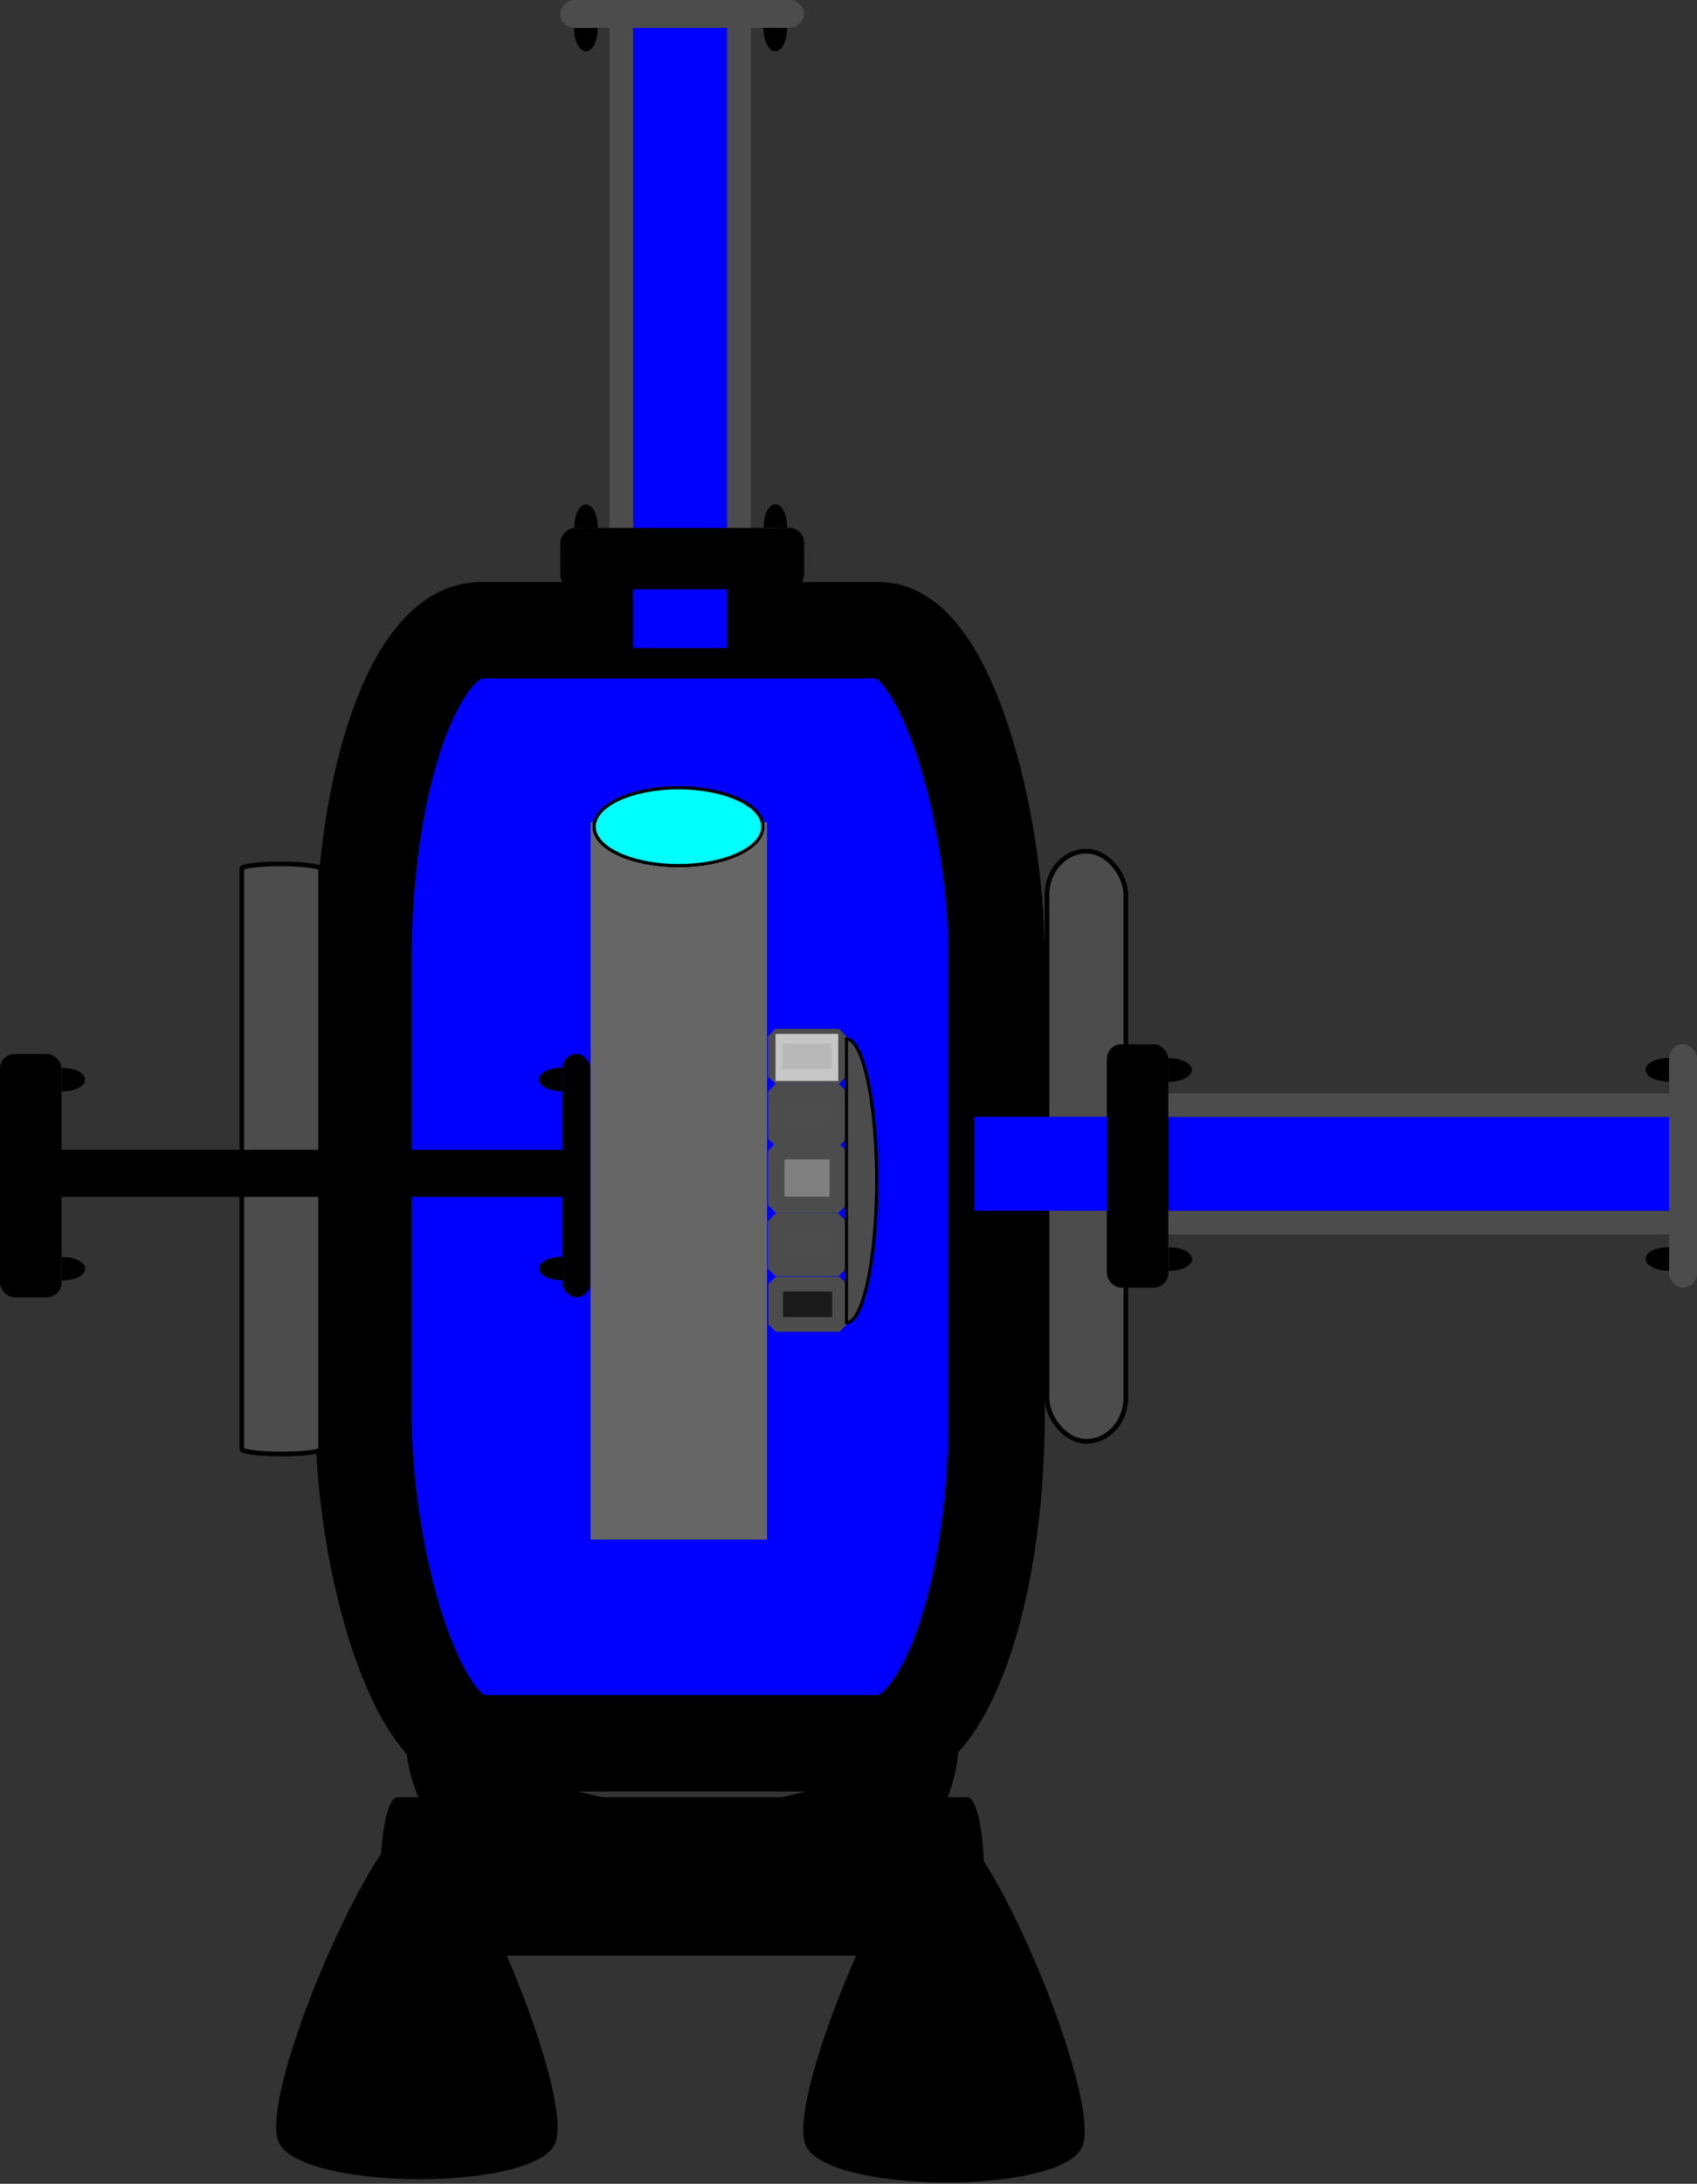 <?xml version="1.0" encoding="UTF-8" standalone="no"?>
<!-- Created with Inkscape (http://www.inkscape.org/) -->

<svg
   width="28.624"
   height="36.818"
   xml:lang="fr"
   viewBox="0 0 28.624 36.818"
   preserveAspectRatio="xMidYMid"
   version="1.1"
   id="svg1"
   inkscape:version="1.3 (0e150ed6c4, 2023-07-21)"
   sodipodi:docname="2d_turbine_pompe_anime_source.svg"
   xmlns:inkscape="http://www.inkscape.org/namespaces/inkscape"
   xmlns:sodipodi="http://sodipodi.sourceforge.net/DTD/sodipodi-0.dtd"
   xmlns="http://www.w3.org/2000/svg"
   xmlns:svg="http://www.w3.org/2000/svg">
  <rect x="0" y="0" width="28.624" height="36.818" fill="#333333" stroke="none"/>
  <sodipodi:namedview
     id="namedview1"
     pagecolor="#ffffff"
     bordercolor="#666666"
     borderopacity="1.0"
     inkscape:showpageshadow="2"
     inkscape:pageopacity="0.0"
     inkscape:pagecheckerboard="true"
     inkscape:deskcolor="#d1d1d1"
     inkscape:document-units="px"
     inkscape:zoom="10.68358"
     inkscape:cx="21.341161"
     inkscape:cy="26.723252"
     inkscape:window-width="1920"
     inkscape:window-height="1043"
     inkscape:window-x="0"
     inkscape:window-y="0"
     inkscape:window-maximized="1"
     inkscape:current-layer="layer1" />
  <defs
     id="defs1">
    <linearGradient
       id="swatch4"
       inkscape:swatch="solid">
      <stop
         style="stop-color:#000000;stop-opacity:1;"
         offset="0"
         id="stop4" />
    </linearGradient>
    <filter
       y="-0.756"
       height="2.508"
       inkscape:menu-tooltip="Darkens the edge with an inner blur and adds a flexible glow"
       inkscape:menu="Shadows and Glows"
       inkscape:label="Dark and Glow"
       style="color-interpolation-filters:sRGB"
       id="filter105"
       x="-0.342"
       width="1.685">
      <feGaussianBlur
         stdDeviation="5"
         result="result6"
         id="feGaussianBlur104" />
      <feComposite
         result="result8"
         in="SourceGraphic"
         operator="atop"
         in2="result6"
         id="feComposite104" />
      <feComposite
         result="result9"
         operator="over"
         in2="SourceAlpha"
         in="result8"
         id="feComposite105" />
      <feColorMatrix
         values="1 0 0 0 0 0 1 0 0 0 0 0 1 0 0 0 0 0 1 0 "
         result="result10"
         id="feColorMatrix105" />
      <feBlend
         in="result10"
         mode="normal"
         in2="result6"
         id="feBlend105" />
    </filter>
  </defs>
  <g
     inkscape:label="Calque 1"
     inkscape:groupmode="layer"
     id="layer1"
     transform="translate(-105.84,-105.832)">
    <rect
       style="fill:#0000ff;fill-opacity:1;stroke:#000000;stroke-width:1.626;stroke-linejoin:round;stroke-dasharray:none;stroke-opacity:1;paint-order:stroke fill markers"
       id="rect1"
       width="10.681"
       height="18.765"
       x="111.969"
       y="116.458"
       rx="1.981"
       ry="5.56" />
    <rect
       style="fill:#4c4c4c;fill-opacity:1;stroke:#000000;stroke-width:0.079;stroke-linejoin:miter;stroke-dasharray:none;stroke-opacity:1;paint-order:stroke fill markers"
       id="rect2-2"
       width="1.33"
       height="9.949"
       x="109.918"
       y="120.397"
       rx="0.665"
       ry="0.078" />
    <rect
       style="display:inline;fill:#4c4c4c;fill-opacity:1;stroke:#000000;stroke-width:0.079;stroke-linejoin:round;stroke-dasharray:none;stroke-opacity:1;paint-order:stroke fill markers"
       id="rect2-2-6"
       width="1.33"
       height="9.949"
       x="123.5"
       y="120.183"
       rx="2.525"
       ry="0.737" />
    <g
       id="g9"
       transform="matrix(0.385,0,0,0.521,71.827,53.767)"
       style="display:inline;fill:#000000;fill-opacity:1;stroke:none;stroke-opacity:1">
      <path
         id="rect2-9"
         style="fill:#000000;fill-opacity:1;stroke:none;stroke-width:0.252;stroke-linejoin:round;stroke-opacity:1;paint-order:stroke fill markers"
         transform="rotate(-90)"
         d="m -160.693,105.015 h 0.077 c 1.399,0 2.525,0.329 2.525,0.737 v 24.972 c 0,0.408 -1.126,0.737 -2.525,0.737 h -0.077 c -1.399,0 -2.525,-0.329 -2.525,-0.737 v -24.972 c 0,-0.408 1.126,-0.737 2.525,-0.737 z m -8.66,18.628 c 1.578,-0.902 10.474,4.286 10.467,6.104 -0.008,1.817 -8.949,6.928 -10.519,6.012 -1.57,-0.916 -1.525,-11.214 0.053,-12.116 z m 0.107,-23.093 c 1.578,-0.902 10.474,4.286 10.467,6.104 -0.008,1.817 -8.949,6.928 -10.519,6.012 -1.57,-0.916 -1.525,-11.214 0.053,-12.116 z" />
      <path
         style="display:inline;fill:#000000;fill-opacity:1;fill-rule:evenodd;stroke:none;stroke-width:0.289;stroke-opacity:1"
         id="path8"
         sodipodi:type="arc"
         sodipodi:cx="94.091545"
         sodipodi:cy="142.30627"
         sodipodi:rx="4.9631691"
         sodipodi:ry="3.9704382"
         sodipodi:start="0"
         sodipodi:end="3.7609549"
         sodipodi:arc-type="slice"
         d="m 99.055,142.306 a 4.963,3.97 0 0 1 -3.415,3.772 4.963,3.97 0 0 1 -5.546,-1.42 4.963,3.97 0 0 1 -0.043,-4.658 l 4.041,2.305 z"
         transform="matrix(0.985,0.173,0.129,0.992,0,0)"
         inkscape:transform-center-x="-0.44506632"
         inkscape:transform-center-y="-1.010989" />
      <path
         style="display:inline;fill:#000000;fill-opacity:1;fill-rule:evenodd;stroke:none;stroke-width:0.289;stroke-opacity:1"
         id="path8-3"
         sodipodi:type="arc"
         sodipodi:cx="-151.59973"
         sodipodi:cy="185.30505"
         sodipodi:rx="4.9631691"
         sodipodi:ry="3.9704382"
         sodipodi:start="0"
         sodipodi:end="3.7609549"
         sodipodi:arc-type="slice"
         d="m -146.637,185.305 a 4.963,3.97 0 0 1 -3.415,3.772 4.963,3.97 0 0 1 -5.546,-1.42 4.963,3.97 0 0 1 -0.043,-4.658 l 4.041,2.305 z"
         transform="matrix(-0.985,0.173,-0.129,0.992,0,0)"
         inkscape:transform-center-x="0.44507242"
         inkscape:transform-center-y="-1.0109866" />
    </g>
    <rect
       style="display:inline;fill:#0000ff;fill-opacity:1;stroke-width:0.16;stroke-linejoin:round;paint-order:stroke fill markers"
       id="rect1-2"
       width="1.588"
       height="10.471"
       x="116.515"
       y="106.287" />
    <rect
       style="display:inline;fill:#4c4c4c;fill-opacity:1;stroke-width:0.072;stroke-linejoin:round;paint-order:stroke fill markers"
       id="rect1-5"
       width="0.397"
       height="8.451"
       x="116.121"
       y="106.299" />
    <rect
       style="display:inline;fill:#4c4c4c;fill-opacity:1;stroke-width:0.072;stroke-linejoin:round;paint-order:stroke fill markers"
       id="rect1-5-2"
       width="0.397"
       height="8.451"
       x="118.108"
       y="106.299" />
    <rect
       style="display:inline;fill:#4c4c4c;fill-opacity:1;stroke-width:0.05;stroke-linejoin:round;paint-order:stroke fill markers"
       id="rect1-5-2-5"
       width="0.47"
       height="4.111"
       x="105.832"
       y="-119.402"
       transform="rotate(90)"
       ry="0.245"
       rx="0.245" />
    <path
       style="fill:#000000;fill-opacity:1;stroke:#000000;stroke-width:0.019;stroke-opacity:1;paint-order:stroke fill markers"
       id="path3"
       sodipodi:type="arc"
       sodipodi:cx="115.72266"
       sodipodi:cy="106.31419"
       sodipodi:rx="0.18902375"
       sodipodi:ry="0.37540689"
       sodipodi:start="0"
       sodipodi:end="3.1463993"
       sodipodi:arc-type="slice"
       d="m 115.912,106.314 a 0.189,0.375 0 0 1 -0.095,0.325 0.189,0.375 0 0 1 -0.189,-9.1e-4 0.189,0.375 0 0 1 -0.094,-0.326 l 0.189,0.002 z" />
    <path
       style="fill:#000000;fill-opacity:1;stroke:#000000;stroke-width:0.019;stroke-opacity:1;paint-order:stroke fill markers"
       id="path3-2"
       sodipodi:type="arc"
       sodipodi:cx="118.91665"
       sodipodi:cy="106.31155"
       sodipodi:rx="0.18902375"
       sodipodi:ry="0.37540689"
       sodipodi:start="0"
       sodipodi:end="3.1463993"
       sodipodi:arc-type="slice"
       d="m 119.106,106.312 a 0.189,0.375 0 0 1 -0.095,0.325 0.189,0.375 0 0 1 -0.189,-9e-4 0.189,0.375 0 0 1 -0.094,-0.326 l 0.189,0.002 z" />
    <rect
       style="display:inline;fill:#000000;fill-opacity:1;stroke-width:0.074;stroke-linejoin:round;paint-order:stroke fill markers"
       id="rect1-5-2-5-5"
       width="1.035"
       height="4.111"
       x="-115.768"
       y="115.292"
       transform="rotate(-90)"
       ry="0.245"
       rx="0.245" />
    <path
       style="display:inline;fill:#000000;fill-opacity:1;stroke:#000000;stroke-width:0.019;stroke-opacity:1;paint-order:stroke fill markers"
       id="path3-3"
       sodipodi:type="arc"
       sodipodi:cx="-118.91914"
       sodipodi:cy="-114.71896"
       sodipodi:rx="0.18902375"
       sodipodi:ry="0.37540689"
       sodipodi:start="0"
       sodipodi:end="3.1463993"
       sodipodi:arc-type="slice"
       d="m -118.73,-114.719 a 0.189,0.375 0 0 1 -0.095,0.325 0.189,0.375 0 0 1 -0.189,-9e-4 0.189,0.375 0 0 1 -0.094,-0.326 l 0.189,0.002 z"
       transform="scale(-1)" />
    <path
       style="display:inline;fill:#000000;fill-opacity:1;stroke:#000000;stroke-width:0.019;stroke-opacity:1;paint-order:stroke fill markers"
       id="path3-2-5"
       sodipodi:type="arc"
       sodipodi:cx="-115.72514"
       sodipodi:cy="-114.7216"
       sodipodi:rx="0.18902375"
       sodipodi:ry="0.37540689"
       sodipodi:start="0"
       sodipodi:end="3.1463993"
       sodipodi:arc-type="slice"
       d="m -115.536,-114.722 a 0.189,0.375 0 0 1 -0.095,0.325 0.189,0.375 0 0 1 -0.189,-9e-4 0.189,0.375 0 0 1 -0.094,-0.326 l 0.189,0.002 z"
       transform="scale(-1)" />
    <rect
       style="display:inline;fill:#0000ff;fill-opacity:1;stroke-width:0.17;stroke-linejoin:round;paint-order:stroke fill markers"
       id="rect1-2-2"
       width="1.585"
       height="11.736"
       x="124.66"
       y="-134.009"
       transform="rotate(90)" />
    <rect
       style="display:inline;fill:#4c4c4c;fill-opacity:1;stroke-width:0.072;stroke-linejoin:round;paint-order:stroke fill markers"
       id="rect1-5-9"
       width="0.396"
       height="8.467"
       x="124.266"
       y="-133.997"
       transform="rotate(90)" />
    <rect
       style="display:inline;fill:#4c4c4c;fill-opacity:1;stroke-width:0.072;stroke-linejoin:round;paint-order:stroke fill markers"
       id="rect1-5-2-3"
       width="0.396"
       height="8.467"
       x="126.25"
       y="-133.997"
       transform="rotate(90)" />
    <rect
       style="display:inline;fill:#4c4c4c;fill-opacity:1;stroke-width:0.05;stroke-linejoin:round;paint-order:stroke fill markers"
       id="rect1-5-2-5-1"
       width="0.47"
       height="4.103"
       x="-134.464"
       y="-127.541"
       transform="scale(-1)"
       ry="0.245"
       rx="0.245" />
    <path
       style="fill:#000000;fill-opacity:1;stroke:#000000;stroke-width:0.019;stroke-opacity:1;paint-order:stroke fill markers"
       id="path3-9"
       sodipodi:type="arc"
       sodipodi:cx="123.86907"
       sodipodi:cy="-133.98126"
       sodipodi:rx="0.18866673"
       sodipodi:ry="0.37611732"
       sodipodi:start="0"
       sodipodi:end="3.1463993"
       sodipodi:arc-type="slice"
       d="m 124.058,-133.981 a 0.189,0.376 0 0 1 -0.095,0.326 0.189,0.376 0 0 1 -0.189,-9.1e-4 0.189,0.376 0 0 1 -0.094,-0.327 l 0.189,0.002 z"
       transform="rotate(90)" />
    <path
       style="fill:#000000;fill-opacity:1;stroke:#000000;stroke-width:0.019;stroke-opacity:1;paint-order:stroke fill markers"
       id="path3-2-4"
       sodipodi:type="arc"
       sodipodi:cx="127.05698"
       sodipodi:cy="-133.9839"
       sodipodi:rx="0.18866673"
       sodipodi:ry="0.37611732"
       sodipodi:start="0"
       sodipodi:end="3.1463993"
       sodipodi:arc-type="slice"
       d="m 127.246,-133.984 a 0.189,0.376 0 0 1 -0.095,0.326 0.189,0.376 0 0 1 -0.189,-9.1e-4 0.189,0.376 0 0 1 -0.094,-0.327 l 0.189,0.002 z"
       transform="rotate(90)" />
    <rect
       style="display:inline;fill:#000000;fill-opacity:1;stroke-width:0.074;stroke-linejoin:round;paint-order:stroke fill markers"
       id="rect1-5-2-5-5-7"
       width="1.037"
       height="4.103"
       x="124.51"
       y="123.439"
       ry="0.245"
       rx="0.245" />
    <path
       style="display:inline;fill:#000000;fill-opacity:1;stroke:#000000;stroke-width:0.019;stroke-opacity:1;paint-order:stroke fill markers"
       id="path3-3-8"
       sodipodi:type="arc"
       sodipodi:cx="-127.05944"
       sodipodi:cy="125.56056"
       sodipodi:rx="0.18866673"
       sodipodi:ry="0.37611732"
       sodipodi:start="0"
       sodipodi:end="3.1463993"
       sodipodi:arc-type="slice"
       d="m -126.871,125.561 a 0.189,0.376 0 0 1 -0.095,0.326 0.189,0.376 0 0 1 -0.189,-9.1e-4 0.189,0.376 0 0 1 -0.094,-0.327 l 0.189,0.002 z"
       transform="rotate(-90)" />
    <path
       style="display:inline;fill:#000000;fill-opacity:1;stroke:#000000;stroke-width:0.019;stroke-opacity:1;paint-order:stroke fill markers"
       id="path3-2-5-4"
       sodipodi:type="arc"
       sodipodi:cx="-123.87154"
       sodipodi:cy="125.55795"
       sodipodi:rx="0.18866673"
       sodipodi:ry="0.37611732"
       sodipodi:start="0"
       sodipodi:end="3.1463993"
       sodipodi:arc-type="slice"
       d="m -123.683,125.558 a 0.189,0.376 0 0 1 -0.095,0.326 0.189,0.376 0 0 1 -0.189,-9e-4 0.189,0.376 0 0 1 -0.094,-0.327 l 0.189,0.002 z"
       transform="rotate(-90)" />
    <rect
       style="display:inline;fill:#000000;fill-opacity:1;stroke-width:0.102;stroke-linejoin:round;paint-order:stroke fill markers"
       id="rect1-2-2-6"
       width="0.794"
       height="8.535"
       x="125.218"
       y="-115.34"
       transform="rotate(90)" />
    <rect
       style="display:inline;fill:#000000;fill-opacity:1;stroke-width:0.05;stroke-linejoin:round;paint-order:stroke fill markers"
       id="rect1-5-2-5-1-6"
       width="0.47"
       height="4.103"
       x="-115.795"
       y="-127.704"
       transform="scale(-1)"
       ry="0.245"
       rx="0.245" />
    <path
       style="fill:#000000;fill-opacity:1;stroke:#000000;stroke-width:0.019;stroke-opacity:1;paint-order:stroke fill markers"
       id="path3-9-3"
       sodipodi:type="arc"
       sodipodi:cx="124.03209"
       sodipodi:cy="-115.31194"
       sodipodi:rx="0.18866673"
       sodipodi:ry="0.37611732"
       sodipodi:start="0"
       sodipodi:end="3.1463993"
       sodipodi:arc-type="slice"
       d="m 124.221,-115.312 a 0.189,0.376 0 0 1 -0.095,0.326 0.189,0.376 0 0 1 -0.189,-9e-4 0.189,0.376 0 0 1 -0.094,-0.327 l 0.189,0.002 z"
       transform="rotate(90)" />
    <path
       style="fill:#000000;fill-opacity:1;stroke:#000000;stroke-width:0.019;stroke-opacity:1;paint-order:stroke fill markers"
       id="path3-2-4-2"
       sodipodi:type="arc"
       sodipodi:cx="127.21995"
       sodipodi:cy="-115.31461"
       sodipodi:rx="0.18866673"
       sodipodi:ry="0.37611732"
       sodipodi:start="0"
       sodipodi:end="3.1463993"
       sodipodi:arc-type="slice"
       d="m 127.409,-115.315 a 0.189,0.376 0 0 1 -0.095,0.326 0.189,0.376 0 0 1 -0.189,-9e-4 0.189,0.376 0 0 1 -0.094,-0.327 l 0.189,0.002 z"
       transform="rotate(90)" />
    <rect
       style="display:inline;fill:#000000;fill-opacity:1;stroke-width:0.074;stroke-linejoin:round;paint-order:stroke fill markers"
       id="rect1-5-2-5-5-7-0"
       width="1.037"
       height="4.103"
       x="105.84"
       y="123.602"
       ry="0.245"
       rx="0.245" />
    <path
       style="display:inline;fill:#000000;fill-opacity:1;stroke:#000000;stroke-width:0.019;stroke-opacity:1;paint-order:stroke fill markers"
       id="path3-3-8-6"
       sodipodi:type="arc"
       sodipodi:cx="-127.22241"
       sodipodi:cy="106.89127"
       sodipodi:rx="0.18866673"
       sodipodi:ry="0.37611732"
       sodipodi:start="0"
       sodipodi:end="3.1463993"
       sodipodi:arc-type="slice"
       d="m -127.034,106.891 a 0.189,0.376 0 0 1 -0.095,0.326 0.189,0.376 0 0 1 -0.189,-9e-4 0.189,0.376 0 0 1 -0.094,-0.327 l 0.189,0.002 z"
       transform="rotate(-90)" />
    <path
       style="display:inline;fill:#000000;fill-opacity:1;stroke:#000000;stroke-width:0.019;stroke-opacity:1;paint-order:stroke fill markers"
       id="path3-2-5-4-1"
       sodipodi:type="arc"
       sodipodi:cx="-124.03451"
       sodipodi:cy="106.88873"
       sodipodi:rx="0.18866673"
       sodipodi:ry="0.37611732"
       sodipodi:start="0"
       sodipodi:end="3.1463993"
       sodipodi:arc-type="slice"
       d="m -123.846,106.889 a 0.189,0.376 0 0 1 -0.095,0.326 0.189,0.376 0 0 1 -0.189,-9e-4 0.189,0.376 0 0 1 -0.094,-0.327 l 0.189,0.002 z"
       transform="rotate(-90)" />
    <rect
       style="display:inline;fill:#666666;fill-opacity:1;stroke-width:0.236;stroke-linejoin:round;paint-order:stroke fill markers"
       id="rect1-53"
       width="2.976"
       height="12.095"
       x="115.802"
       y="119.694" />
    <ellipse
       cx="117.284"
       cy="119.77"
       rx="1.421"
       ry="0.655"
       fill="#00fffc"
       stroke="#000000"
       id="ellipse1"
       style="display:inline;stroke-width:0.051">
      <animateTransform
         attributeName="transform"
         begin="0s"
         dur="2s"
         repeatCount="indefinite"
         from="0 0"
         to="0 12" />
    </ellipse>
    <ellipse
       cx="117.284"
       cy="119.77"
       rx="1.421"
       ry="0.655"
       fill="#00fffc"
       stroke="#000000"
       id="ellipse2"
       style="display:inline;stroke-width:0.051">
      <animateTransform
         attributeName="transform"
         begin="0.4s"
         dur="2s"
         repeatCount="indefinite"
         from="0 0"
         to="0 12" />
    </ellipse>
    <ellipse
       cx="117.284"
       cy="119.77"
       rx="1.421"
       ry="0.655"
       fill="#00fffc"
       stroke="#000000"
       id="ellipse3"
       style="display:inline;stroke-width:0.051">
      <animateTransform
         attributeName="transform"
         begin="0.8s"
         dur="2s"
         repeatCount="indefinite"
         from="0 0"
         to="0 12" />
    </ellipse>
    <ellipse
       cx="117.284"
       cy="119.77"
       rx="1.421"
       ry="0.655"
       fill="#00fffc"
       stroke="#000000"
       id="ellipse4"
       style="display:inline;stroke-width:0.051">
      <animateTransform
         attributeName="transform"
         begin="1.2s"
         dur="2s"
         repeatCount="indefinite"
         from="0 0"
         to="0 12" />
    </ellipse>
    <ellipse
       cx="117.284"
       cy="119.77"
       rx="1.421"
       ry="0.655"
       fill="#00fffc"
       stroke="#000000"
       id="ellipse5"
       style="display:inline;stroke-width:0.051">
      <animateTransform
         attributeName="transform"
         begin="1.6s"
         dur="2s"
         repeatCount="indefinite"
         from="0 0"
         to="0 12" />
    </ellipse>
    <rect
       style="display:inline;fill:#4d4d4d;stroke:#4c4c4c;stroke-width:0.265;stroke-linejoin:bevel;stroke-dasharray:none;stroke-opacity:1;paint-order:stroke fill markers"
       id="rect2-5-2"
       width="1.058"
       height="0.794"
       x="118.928"
       y="124.236" />
    <rect
       style="display:inline;fill:#808080;stroke:#4c4c4c;stroke-width:0.281;stroke-linejoin:bevel;stroke-dasharray:none;stroke-opacity:1;paint-order:stroke fill markers"
       id="rect2-5-7"
       width="1.042"
       height="0.91"
       x="118.932"
       y="125.239" />
    <rect
       style="display:inline;fill:#4d4d4d;stroke:#4c4c4c;stroke-width:0.265;stroke-linejoin:bevel;stroke-dasharray:none;stroke-opacity:1;paint-order:stroke fill markers"
       id="rect2-5-6"
       width="1.058"
       height="0.794"
       x="118.922"
       y="126.424" />
    <rect
       style="display:inline;fill:#1a1a1a;stroke:#4c4c4c;stroke-width:0.247;stroke-linejoin:bevel;stroke-dasharray:none;stroke-opacity:1;paint-order:stroke fill markers"
       id="rect2-5-61"
       width="1.076"
       height="0.679"
       x="118.924"
       y="127.482" />
    <rect
       style="display:inline;fill:#1a1a1a;stroke:#4c4c4c;stroke-width:0.247;stroke-linejoin:bevel;stroke-dasharray:none;stroke-opacity:1;paint-order:stroke fill markers"
       id="rect2-5-2-5"
       width="1.076"
       height="0.679"
       x="118.916"
       y="123.302" />
    <rect
       style="display:inline;fill:#f9f9f9;fill-opacity:0.712;stroke-width:0.265;stroke-linejoin:round;stroke-dasharray:none;stroke-opacity:1;paint-order:markers stroke fill"
       id="rect2"
       width="1.058"
       height="0.794"
       x="118.921"
       y="123.263">
      <animateTransform
         attributeName="transform"
         begin="0s"
         dur="2s"
         repeatCount="indefinite"
         from="0 0"
         to="0 3" />
    </rect>
    <path
       style="display:inline;fill:#4c4c4c;fill-opacity:1;fill-rule:evenodd;stroke:#000000;stroke-width:0.052;stroke-dasharray:none;stroke-opacity:1"
       id="path1"
       transform="rotate(-90)"
       sodipodi:type="arc"
       sodipodi:cx="-125.74084"
       sodipodi:cy="120.11747"
       sodipodi:rx="2.3922174"
       sodipodi:ry="0.50872624"
       sodipodi:start="0"
       sodipodi:end="3.1406171"
       sodipodi:arc-type="slice"
       d="m -123.349,120.117 a 2.392,0.509 0 0 1 -2.391,0.509 2.392,0.509 0 0 1 -2.393,-0.508 l 2.392,-5e-4 z" />
  </g>
</svg>
